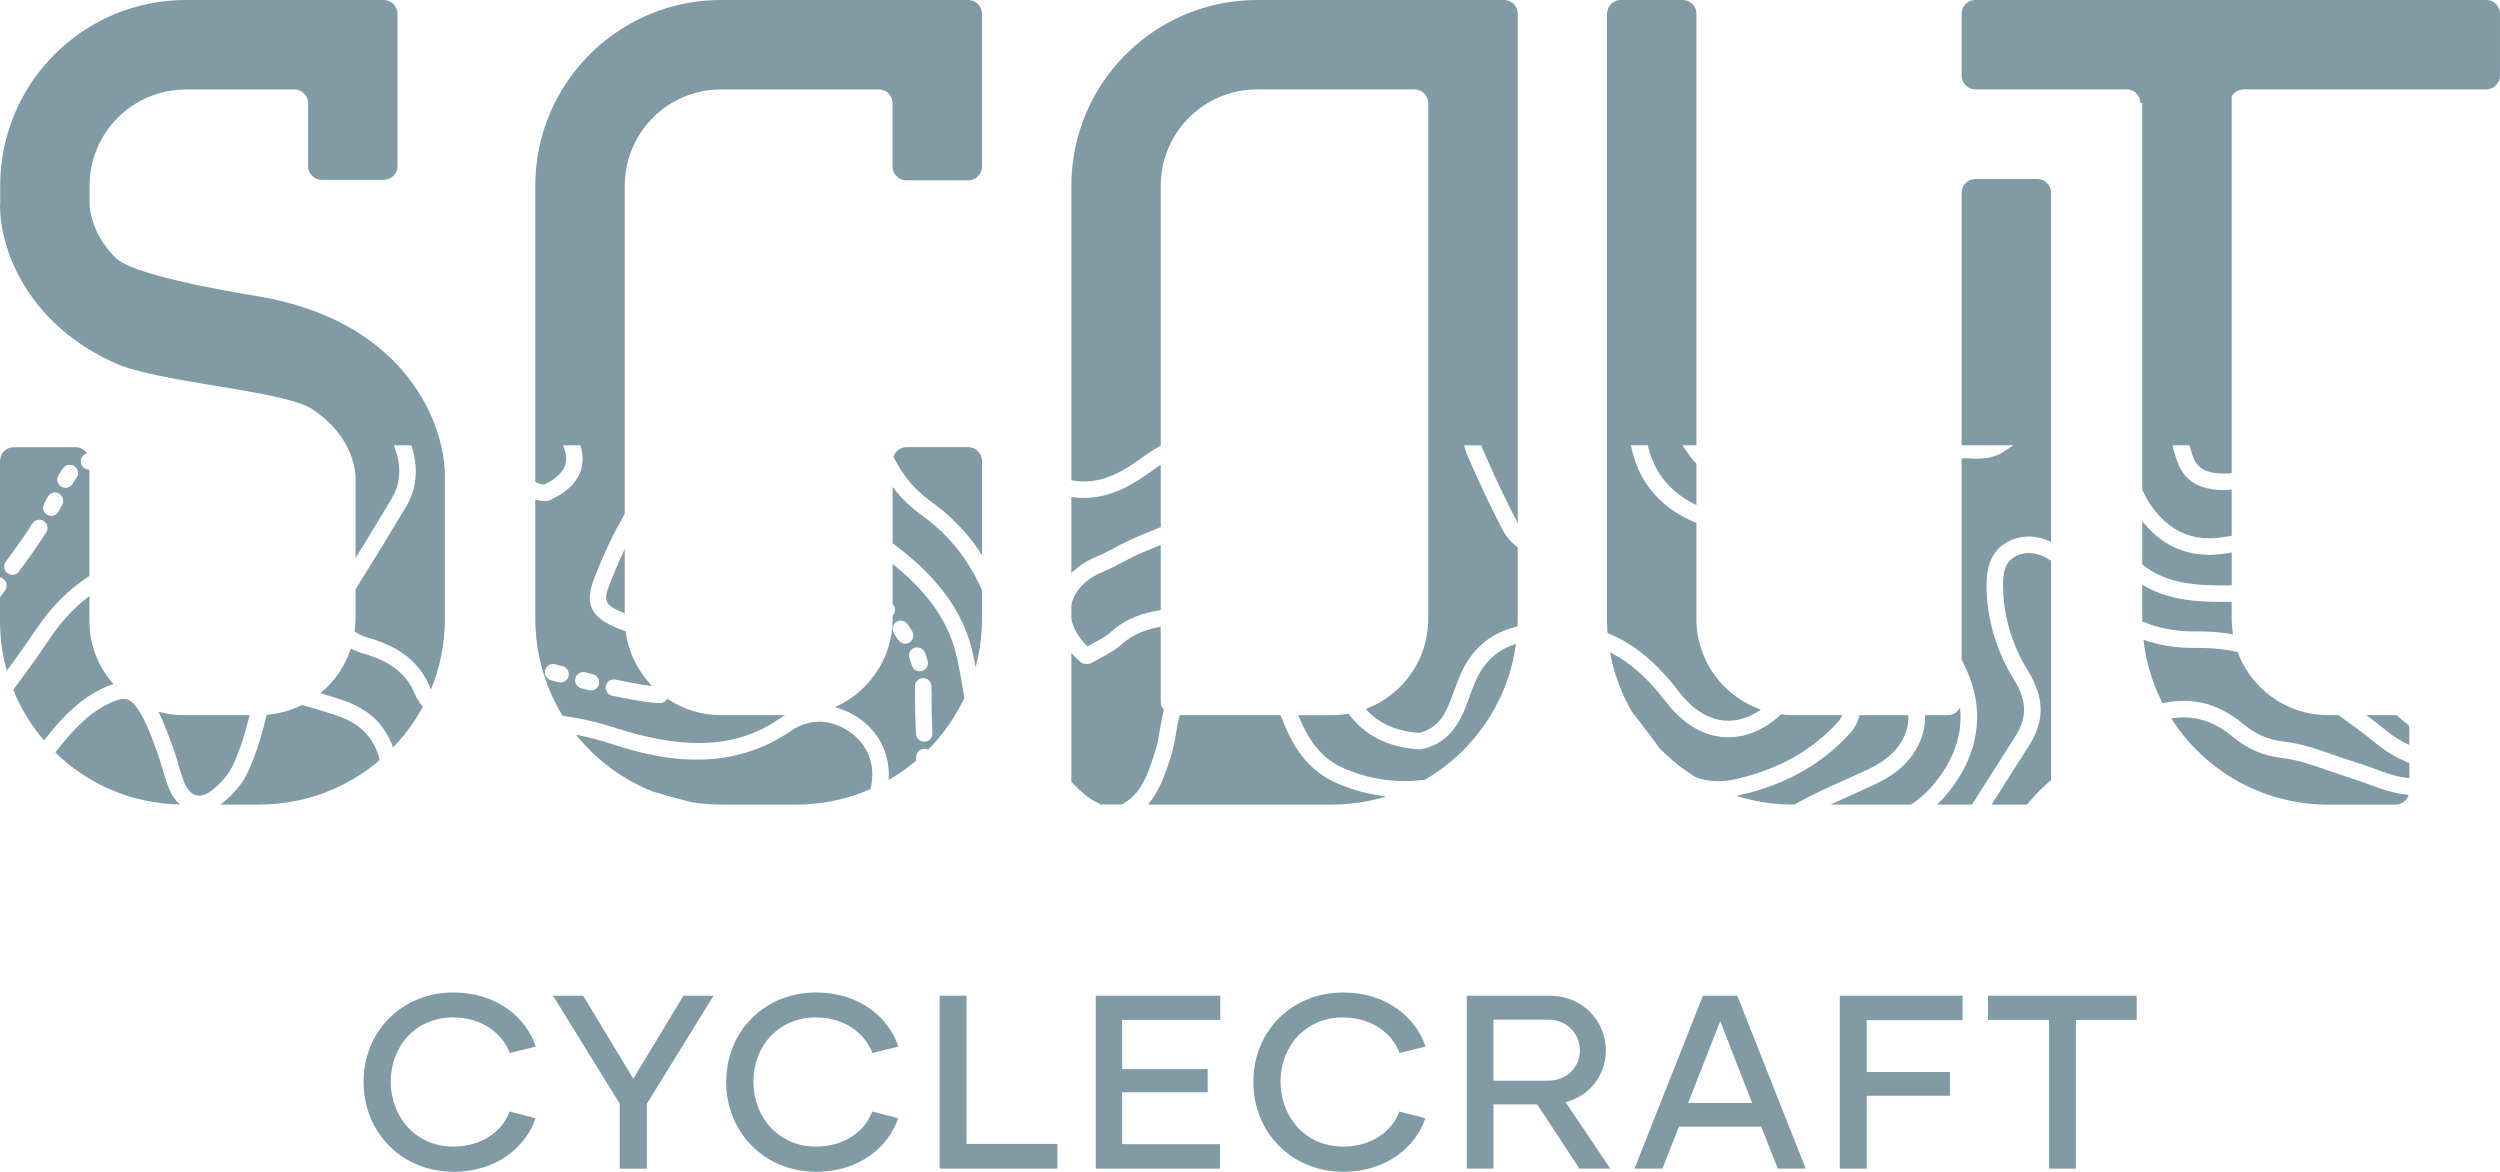 <?xml version="1.0" encoding="UTF-8"?><svg id="Layer_2" xmlns="http://www.w3.org/2000/svg" viewBox="0 0 914.55 428.68"><defs><style>.cls-1{fill:none;}.cls-1,.cls-2{stroke-width:0px;}.cls-2{fill:#809ba6;}</style></defs><g id="Layer_1-2"><polygon class="cls-1" points="617.54 403.47 640.95 403.47 629.29 373.56 617.54 403.47"/><path class="cls-1" d="M499.61,259.34c9.18-3.44,16.54-10.59,20.25-19.62,0-.02.01-.03.02-.05.32-.78.61-1.57.87-2.37.02-.05.04-.1.05-.16.25-.78.47-1.58.67-2.39.03-.13.06-.27.09-.41.17-.74.32-1.5.45-2.26.01-.08.03-.15.04-.23.13-.8.22-1.61.29-2.42.02-.19.03-.38.04-.57.06-.82.1-1.64.1-2.48,0,0,0-.01,0-.02V37.75c0-2.78-2.25-5.03-5.03-5.03h-57.59c-2.43,0-4.81.25-7.1.72-16.06,3.29-28.13,17.49-28.13,34.52v95.05h0v7.01s0,0,0,0v22.82s0,0,0,0v6.49s0,0,0,0v23.83s0,0,0,0v6.11h0v27.32s0,.03,0,.04c0,.31.04.61.09.9.04.19.1.38.16.56.03.09.05.19.09.28.09.24.21.47.34.7.01.02.02.04.03.06.14.24.31.47.49.68,0,0,0,0,0,0,.92,1.1,2.29,1.82,3.84,1.82h57.6c.27,0,.54-.01.8-.02.25,0,.5,0,.75-.02,1.55-.08,3.06-.26,4.55-.53,0,0,.01.01.02.02,2.16-.38,4.25-.95,6.25-1.7,0,0-.02-.02-.03-.03Z"/><path class="cls-1" d="M577.96,384.22c0-5.87-4.52-11.21-11.57-11.21h-20.06v22.32h19.79c7.41,0,11.84-5.24,11.84-11.11Z"/><path class="cls-2" d="M424.63,199.33s0,0,0,0c-2.1.85-4.18,1.72-6.24,2.59l-.88.37c-2.24.95-4.5,2.14-6.68,3.29-2.46,1.3-4.94,2.61-7.54,3.69-6.31,2.61-10.41,7.06-11.38,12.24v4.75c.64,3.56,2.67,7.11,5.94,10.18.7-.39,1.39-.76,2.03-1.11,2.35-1.26,4.75-2.55,6.54-4.17,5.59-5.06,11.78-6.95,18.21-8,0,0,0,0,0,0v-23.83Z"/><path class="cls-2" d="M425.33,259.11s-.02-.04-.03-.06c-.13-.22-.24-.45-.34-.7-.04-.09-.06-.19-.09-.28-.06-.19-.12-.37-.16-.56-.06-.29-.09-.59-.09-.9,0-.01,0-.02,0-.04v-27.32h0c-5.13.94-9.98,2.57-14.17,6.36-2.35,2.13-5.08,3.6-7.72,5.01-1.19.64-2.26,1.22-3.27,1.82-.48.28-1.01.43-1.55.43-.12,0-.24,0-.35-.02-.12.01-.24.02-.36.02-.7,0-1.38-.25-1.92-.7-1.25-1.04-2.35-2.15-3.37-3.29v47.11c2.8,2.89,6.26,6.4,10.48,8.05l-.05.25h8.35l-.05-.19c6.84-3.58,9.2-10.78,11.7-18.42l.21-.64c.82-2.48,1.28-5.24,1.73-7.92.34-2,.68-4,1.16-5.99.12-.48.25-.92.37-1.37,0,0,0,0,0,0-.18-.21-.34-.44-.49-.68Z"/><path class="cls-2" d="M424.63,170.01s0,0,0,0c-1.01.65-2.01,1.33-3.01,2.06-7.14,5.23-15.12,10.07-25.05,10.07-1.05,0-2.13-.05-3.21-.16-.51-.05-.96-.15-1.45-.22v27.86c2.43-2.39,5.46-4.42,9.07-5.92,2.34-.97,4.68-2.21,6.94-3.4,2.34-1.24,4.73-2.5,7.25-3.57l.88-.37c2.81-1.19,5.68-2.39,8.58-3.53,0,0,0,0,0,0v-22.82Z"/><path class="cls-2" d="M468.46,261.61h-36.9c-.08.32-.17.63-.25.97-.44,1.83-.77,3.81-1.07,5.56-.49,2.92-1,5.91-1.96,8.82l-.21.63c-1.83,5.6-3.89,11.86-8.16,16.74h67.34s0,0,0,0c1.05,0,2.08-.03,3.12-.08.32-.01.64-.04.96-.05.74-.04,1.48-.1,2.21-.17.33-.03.67-.06,1-.09.97-.1,1.94-.22,2.9-.37.29-.04.58-.1.88-.15.69-.11,1.37-.23,2.05-.37.44-.09.87-.18,1.31-.27.54-.12,1.09-.24,1.63-.38.44-.11.88-.21,1.32-.33.85-.22,1.69-.46,2.53-.72h0c-6.09-.67-12.03-2.23-17.75-4.69-11.21-4.83-16.6-13.51-20.96-25.05Z"/><path class="cls-2" d="M536.25,273.44s.04-.04.06-.06c.86-.9,1.7-1.82,2.51-2.77.01-.01.03-.03.04-.04,2.05-2.39,3.93-4.93,5.64-7.59.04-.05.07-.11.11-.16,1.69-2.65,3.2-5.43,4.51-8.31.03-.06.06-.13.09-.19,1.31-2.9,2.42-5.9,3.32-9,.01-.04.02-.08.03-.12.35-1.2.66-2.42.94-3.65.01-.05.02-.09.03-.14.43-1.92.78-3.86,1.05-5.84,0,0,0,0,0,0h0c-4.32,1.29-8.45,3.75-11.84,8.34-2.35,3.2-3.88,7.39-5.35,11.45l-.7,1.92c-2.6,7.03-6.57,14.51-16.37,16.76l-.41.07h-.27c-.12,0-.24,0-.36-.01-.12.01-.24.02-.35.02-11.24-.71-20.06-5.31-25.55-13.03,0,0-.01-.01-.02-.02-1.49.26-3.01.45-4.55.53-.25.01-.5.01-.75.02-.27,0-.53.02-.8.02h-12.32c3.67,9.04,8.26,15.81,16.87,19.52,7.06,3.04,14.51,4.58,22.15,4.58,2.4,0,4.83-.19,7.29-.5h0s0,0,0,0c2.77-1.6,5.41-3.4,7.92-5.36.02-.01.03-.02.05-.04,2.49-1.96,4.85-4.09,7.04-6.38Z"/><path class="cls-2" d="M391.91,67.95v107.75c.65.11,1.32.22,2.04.29.87.09,1.75.13,2.6.13,7.76,0,14.21-3.56,21.51-8.91,2.08-1.52,4.19-2.88,6.47-4.16l.1-.05h0v-95.05c0-17.03,12.08-31.23,28.13-34.52,2.29-.47,4.67-.72,7.1-.72h57.59c2.78,0,5.03,2.25,5.03,5.03v188.63s0,.01,0,.02c0,.83-.04,1.66-.1,2.48-.01.19-.03.38-.04.57-.07.81-.16,1.62-.29,2.42-.01.08-.03.15-.04.23-.12.76-.28,1.51-.45,2.26-.03.14-.06.27-.09.41-.2.81-.42,1.6-.67,2.39-.02.05-.04.11-.05.16-.26.8-.55,1.6-.87,2.37,0,.02-.01.03-.02.05-3.71,9.03-11.08,16.18-20.25,19.62,0,0,.02.02.03.03,4.5,5.15,11.2,8.19,19.49,8.71h.11c6.43-1.58,9.29-6.11,11.8-12.91l.68-1.87c1.63-4.48,3.3-9.09,6.17-12.98,4.96-6.73,11.15-9.8,17.25-11.16h0c.04-.92.07-1.85.07-2.78v-26.18s0,0,0,0c-2.35-1.71-4.23-3.85-5.6-6.5-4.48-8.66-8.79-17.79-12.82-27.14-.3-.7-.54-1.38-.73-2.06l-.46-1.61h6.25l.41,1.09c4.05,9.42,8.3,18.42,12.72,26.95.07.14.17.27.24.41,0,0,0,0,0,0V5.03c0-2.78-2.25-5.03-5.03-5.03h-90.31c-4.69,0-9.27.48-13.69,1.38-30.96,6.34-54.26,33.73-54.26,66.57Z"/><path class="cls-2" d="M37.04,252.04c1.64-.8,3.11-1.39,4.47-1.78.01,0,.03,0,.04-.01-3.75-4.17-6.51-9.24-7.88-14.87-.01-.06-.03-.11-.04-.17-.11-.44-.2-.89-.29-1.34-.03-.13-.05-.27-.07-.4-.07-.39-.14-.77-.19-1.16-.03-.21-.05-.43-.08-.64-.04-.32-.08-.65-.12-.97-.03-.31-.05-.62-.07-.93-.02-.24-.04-.48-.05-.73-.03-.56-.04-1.13-.04-1.7v-9.31c-5.4,4.04-10.25,9.23-14.58,15.67-4.34,6.46-8.8,12.69-13.3,18.61.34.84.69,1.67,1.06,2.49.01.03.02.05.04.08,2.24,4.97,5.07,9.61,8.4,13.84.02.03.04.05.06.08.55.7,1.11,1.38,1.69,2.06,5.76-7.32,11.95-14.38,20.97-18.8Z"/><path class="cls-2" d="M32.72,210.72v-38.9c-.09,0-.19-.03-.28-.04-.8-.03-1.54-.37-2.09-.95-.55-.59-.84-1.36-.81-2.17.05-1.4,1.05-2.48,2.35-2.78,0,0,0,0,0,0,0,0,0,0,0,0-.05-.08-.12-.16-.18-.24-.11-.15-.23-.29-.35-.42-.07-.08-.14-.16-.22-.23-.18-.18-.38-.34-.58-.48-.07-.05-.15-.09-.22-.14-.19-.12-.39-.23-.6-.32-.06-.03-.11-.06-.16-.08-.26-.11-.53-.19-.81-.25-.07-.02-.14-.03-.21-.04-.29-.05-.6-.09-.91-.09H5.06c-2.08,0-3.86,1.26-4.64,3.05,0,.01-.01.02-.02.04-.05.11-.07.24-.11.36-.17.51-.29,1.04-.29,1.61h0v42.56l.41.14c.3.11.58.25.82.44.61.45,1.04,1.16,1.16,1.95.12.8-.07,1.6-.55,2.24l-1.85,2.55v8.8h0c0,1.01.03,2.01.08,3.01.01.31.03.63.05.94.04.74.1,1.48.17,2.21.05.51.1,1.02.16,1.53.07.6.14,1.21.23,1.8.08.57.17,1.13.26,1.69.05.27.09.53.14.79.38,2.06.84,4.1,1.4,6.09h0s0,0,0,0c3.6-4.84,7.17-9.89,10.65-15.07,5.67-8.43,12.17-14.89,19.58-19.61ZM21.36,173.95c.56-.98,1.14-1.88,1.71-2.68.58-.79,1.49-1.25,2.45-1.25.64,0,1.26.2,1.77.57,1.34.99,1.64,2.87.67,4.21-.44.61-.9,1.33-1.37,2.15-.53.93-1.53,1.52-2.61,1.52-.52,0-1.03-.14-1.49-.39-.71-.41-1.21-1.06-1.42-1.83-.21-.78-.11-1.59.3-2.29ZM16.14,184.26c.44-.81.87-1.63,1.3-2.46.52-1.01,1.55-1.64,2.68-1.64.47,0,.95.11,1.37.33,1.48.77,2.06,2.59,1.31,4.06-.45.88-.91,1.75-1.38,2.61-.53.97-1.55,1.57-2.65,1.57-.51,0-1.02-.13-1.46-.38-1.44-.79-1.97-2.62-1.18-4.08ZM4.53,210.27c-.65,0-1.27-.21-1.79-.59-1.33-.98-1.61-2.87-.63-4.2,3.76-5.1,6.85-9.43,9.74-13.97.55-.87,1.5-1.39,2.54-1.39.58,0,1.14.17,1.63.48.67.43,1.14,1.1,1.31,1.89.17.79.03,1.59-.41,2.27-2.97,4.66-6.13,9.09-9.97,14.29-.56.77-1.47,1.23-2.43,1.23Z"/><path class="cls-2" d="M59.4,281.11c-.61-2.08-1.22-4.16-1.95-6.11l-.86-2.29c-1.53-4.14-3.12-8.42-5.34-12.04-2.55-4.14-4.21-4.99-5.92-4.99-1.39,0-3.19.56-5.65,1.76-8.18,4-14,10.88-19.45,17.84,11.8,11.51,27.84,18.69,45.55,19.01-1.64-1.45-3-3.42-3.96-5.8-.99-2.45-1.72-4.96-2.43-7.39Z"/><path class="cls-2" d="M90.45,282.92c-2.29,4.84-6.29,8.64-9.25,10.98-.21.16-.43.28-.64.43h14.25s.01,0,.02,0c1.11,0,2.21-.03,3.3-.08.38-.02.76-.05,1.14-.08.71-.05,1.43-.09,2.14-.16.46-.04.91-.1,1.37-.16.62-.07,1.24-.15,1.85-.24.5-.07.99-.15,1.48-.24.56-.09,1.12-.19,1.68-.3.52-.1,1.05-.21,1.56-.32.51-.11,1.02-.23,1.52-.35.55-.13,1.1-.27,1.64-.42.45-.12.9-.25,1.35-.38.58-.17,1.17-.34,1.74-.53.37-.12.74-.25,1.11-.37.64-.22,1.28-.44,1.91-.67.21-.08.41-.16.61-.24,4.41-1.7,8.6-3.85,12.52-6.39.06-.04.11-.07.17-.11.76-.5,1.52-1.01,2.26-1.54.07-.05.13-.09.2-.14.74-.53,1.47-1.08,2.19-1.64.05-.04.1-.08.15-.12.74-.58,1.47-1.18,2.18-1.79,0,0,0,0,0,0,0,0,0,0,0,0-1.89-7.91-6.98-13.33-15.17-16.11-4.17-1.41-8.56-2.75-13.2-4.04-.01,0-.03,0-.04-.01-3.95,1.97-8.31,3.22-12.93,3.58,0,0,0,.01,0,.02-.15.54-.31,1.12-.46,1.76-1.86,7.69-4.04,14.12-6.65,19.66Z"/><path class="cls-2" d="M63.09,272.89c.81,2.14,1.45,4.32,2.06,6.42.7,2.39,1.4,4.77,2.27,6.94,1.02,2.54,2.56,4.2,4.33,4.67.38.1.77.15,1.16.15,1.41,0,2.98-.66,4.56-1.9,3.47-2.74,6.14-5.88,7.54-8.82,2.44-5.17,4.48-11.22,6.24-18.51.02-.08.04-.15.06-.23h-24.31c-.75,0-1.5-.03-2.23-.08-.07,0-.15-.01-.22-.02-2.26-.17-4.46-.57-6.58-1.15,0,.01.01.02.02.04,1.69,3.32,3,6.81,4.26,10.21l.85,2.27Z"/><path class="cls-2" d="M157.3,251.46c.1.25.24.5.37.75,0,0,0,0,0,0,0-.01,0-.02.01-.03.81-1.98,1.54-4,2.16-6.07,0-.01,0-.03.01-.04.31-1.02.6-2.05.86-3.09.02-.07.03-.15.05-.22.24-.98.47-1.97.67-2.98.04-.18.06-.36.09-.53.17-.9.34-1.81.48-2.72.05-.34.09-.69.13-1.03.1-.76.21-1.52.28-2.28.06-.61.09-1.22.14-1.83.04-.52.09-1.03.12-1.55.06-1.14.09-2.29.09-3.45v-54h-.04c-.59-13.9-8.48-36.49-32.68-51.29-4.83-2.95-10.3-5.6-16.5-7.8-5.78-2.05-12.17-3.73-19.26-4.91-15.75-2.63-45.83-8.12-51.83-13.94-7.16-6.95-9.03-14.37-9.51-17.92-.12-.89-.16-1.55-.17-1.88v-6.68c0-19.46,15.77-35.23,35.23-35.23h39.68c2.78,0,5.03,2.25,5.03,5.03v22.99c0,2.78,2.25,5.03,5.03,5.03h22.65c2.78,0,5.03-2.25,5.03-5.03V5.03c0-2.78-2.25-5.03-5.03-5.03h-72.4C30.48,0,.06,30.42.06,67.95v6.97H0c0,.52,0,1.05.02,1.59,0,.28.02.56.04.85.68,13.96,8.82,36.04,32.72,50.59,2.98,1.82,6.2,3.52,9.69,5.07,7.45,3.31,23.4,5.95,33.39,7.62,10.81,1.8,31.83,4.96,37.7,8.64,12.8,8.02,15.66,18.56,16.31,23.1.13.9.17,1.55.19,1.92v29.88c4.13-6.68,8.47-13.82,13.3-21.9,2.83-4.72,3.44-10.14,1.83-16.09-.15-.56-.33-1.1-.51-1.62l-.6-1.68h6.4s.47,1.53.53,1.73c2.06,7.58,1.22,14.57-2.48,20.76-6.93,11.58-12.82,21.2-18.47,30.19v10.81s0,.02,0,.02c0,1.58-.14,3.12-.34,4.65,0,0,.02.01.03.02,1.32.89,3.01,1.65,5.08,2.26,11.76,3.45,18.7,9.04,22.49,18.13Z"/><path class="cls-2" d="M143.8,273.44s0,0,0,0c0,0,0,0,0,0,1.51-1.58,2.95-3.23,4.31-4.94.13-.17.26-.33.39-.5.39-.5.78-1.01,1.15-1.52.18-.25.36-.51.54-.76.53-.74,1.04-1.49,1.54-2.25.28-.42.55-.85.82-1.28.23-.37.46-.75.68-1.12.31-.53.62-1.06.92-1.6.16-.29.33-.58.49-.87,0,0,0,0,0,0h0c-1.09-1.47-2.16-3.01-2.91-4.81-3.03-7.26-8.77-11.78-18.63-14.67-1.78-.52-3.36-1.16-4.78-1.89,0,0,0,0,0,0-1.29,3.99-3.27,7.68-5.8,10.91-.05.07-.11.14-.16.21-.95,1.2-1.99,2.33-3.09,3.39-.12.12-.25.24-.38.36-.54.51-1.1,1.01-1.67,1.48h0c2.9.87,5.72,1.75,8.45,2.68,9.2,3.12,15.24,8.92,18.13,17.2Z"/><path class="cls-2" d="M636.34,290.9c-.41.09-.81.13-1.22.21.6.19,1.2.36,1.8.54.34.1.69.2,1.03.29.57.16,1.14.3,1.72.44.41.1.83.19,1.24.29.54.12,1.07.24,1.61.35.89.18,1.79.34,2.69.48.38.06.77.11,1.16.16.65.09,1.3.18,1.96.25.4.04.8.08,1.2.12.69.06,1.39.12,2.08.16.35.02.69.05,1.04.06,1.04.05,2.08.08,3.13.08,0,0,0,0,.01,0h.66l.3-.17c5.58-3.2,11.42-5.86,17.92-8.75,2.7-1.2,5.32-2.37,7.88-3.57,5.3-2.48,11.13-5.93,14.14-12.67,1.11-2.48,1.55-4.98,1.37-7.56h-17.84c-.48,2.34-1.6,4.51-3.37,6.5-10.12,11.33-23.75,19-40.52,22.79Z"/><path class="cls-2" d="M717.6,70.52v92.37h18.91l-3.44,2.3c-2.6,1.74-5.9,2.62-9.8,2.62-.7,0-1.42-.03-2.16-.08-.69-.06-1.39-.07-2.1-.07-.47,0-.95.01-1.42.02v73.59c.25.5.5,1.02.75,1.51,6.89,13.53,6.55,27.49-.96,40.35-2.52,4.31-5.47,8.04-8.77,11.2h12.78c3.69-5.82,7.37-11.6,11-17.29l4.82-7.57c4.48-7.04,4.32-13.13-.55-21.04-6.17-10.03-9.51-20.98-9.92-32.56-.21-6.17.5-14.78,9.1-18.32,2.05-.85,4.19-1.28,6.35-1.28,2.66,0,5.4.68,8.12,1.96h0v-127.71c0-2.78-2.25-5.03-5.03-5.03h-22.65c-2.78,0-5.03,2.25-5.03,5.03Z"/><path class="cls-2" d="M738.14,203.12c-4.76,1.96-5.59,6.43-5.37,12.54.37,10.53,3.41,20.49,9.03,29.61,6.11,9.92,6.27,18.39.5,27.44,0,0-9.59,15.05-13.76,21.62h12.97c2.69-3.28,5.64-6.29,8.81-8.98,0,0,0,0,0,0v-80.23s0,0,0,0c-2.28-1.5-5.11-2.81-8.13-2.81-1.38,0-2.74.27-4.05.81Z"/><path class="cls-2" d="M702.21,271.63c-3.82,8.55-10.78,12.72-17.09,15.67-2.61,1.22-5.3,2.42-7.9,3.58-2.34,1.04-4.94,2.21-7.58,3.45h29.41l.2-.13c5.03-3.27,9.38-8.02,12.94-14.1,3.98-6.82,5.6-14.01,4.85-21.25,0,0,0,0,0,0-.29.57-.69,1.08-1.17,1.5-.07.06-.14.12-.22.18-.13.1-.26.2-.39.29-.21.13-.43.25-.65.36-.09.04-.18.07-.27.1-.19.07-.39.14-.6.19-.09.02-.18.04-.27.06-.29.05-.59.09-.9.09,0,0,0,0,0,0h-8.39c.16,3.36-.48,6.68-1.97,10.02Z"/><path class="cls-2" d="M632.26,269.71c-8.46,0-16.4-4.54-22.97-13.13-6.47-8.47-13.12-14.36-20.3-17.94,1.42,7.78,4.16,15.09,7.98,21.7.81,1.05,1.61,2.11,2.42,3.15l.69.88c2.31,2.98,4.67,6.06,6.92,9.24,0,0,.01.02.02.03.5.51,1,1.02,1.51,1.51.01.01.03.03.04.04.91.88,1.84,1.73,2.8,2.56.17.15.34.29.5.44.44.37.88.74,1.33,1.1.33.27.67.53,1,.79.56.44,1.13.86,1.71,1.28.45.33.91.66,1.37.97.32.22.65.44.97.66.7.46,1.4.92,2.11,1.35.02.01.04.03.06.04,2.53.9,5.2,1.39,8.03,1.39,2.11,0,4.31-.26,6.55-.76,15.53-3.51,28.1-10.55,37.36-20.93.71-.79,1.22-1.62,1.56-2.48h-18.12c-1.44,0-2.85-.11-4.24-.28,0,0-.01,0-.02.01-5.59,5.29-12.24,8.28-18.96,8.36h-.34Z"/><path class="cls-2" d="M587.86,5.03v221.35c0,.06,0,.11,0,.17,0,.87.03,1.74.07,2.6.04.82.09,1.64.15,2.45,9.4,3.71,17.87,10.69,25.99,21.31,5.38,7.05,11.69,10.77,18.22,10.77,4.11-.05,8.14-1.5,11.84-4.07.01,0,.02-.01.03-.02-8.58-3.01-15.64-9.23-19.74-17.22,0,0,0,0,0-.01-.2-.39-.4-.79-.58-1.19,0-.02-.02-.04-.02-.05-.5-1.09-.95-2.21-1.34-3.35-.06-.18-.13-.37-.19-.55-.09-.27-.17-.55-.26-.83-.07-.24-.14-.47-.2-.71-.07-.25-.14-.5-.2-.76-.08-.31-.15-.63-.22-.95-.04-.19-.09-.38-.13-.57-.1-.49-.19-.99-.27-1.5-.03-.19-.05-.38-.08-.57-.05-.35-.09-.7-.13-1.05-.02-.2-.04-.41-.06-.61-.03-.36-.06-.72-.08-1.09-.01-.18-.02-.37-.03-.55-.02-.52-.04-1.04-.04-1.57,0-.02,0-.05,0-.07v-35.09s0,0,0,0c-12.55-5.02-20.73-14.22-23.62-26.86l-.35-1.54h6.17l.24.95c2.39,9.47,8.44,16.61,17.56,20.93,0,0,0,0,0,0v-15.15s0,0,0,0c-.74-.73-1.44-1.54-2.11-2.43-.57-.76-1.12-1.55-1.65-2.34l-1.3-1.96h5.06V5.03c0-2.78-2.25-5.03-5.03-5.03h-22.65c-2.78,0-5.03,2.25-5.03,5.03Z"/><path class="cls-2" d="M914.54,4.93c-.04-2.04-1.29-3.78-3.06-4.54-.6-.25-1.26-.4-1.96-.4h-186.9c-.35,0-.69.04-1.01.1-2.29.47-4.02,2.5-4.02,4.93v22.65c0,2.78,2.25,5.03,5.03,5.03h55.36c2.78,0,5.03,2.25,5.03,5.03h.67v141.38c1.74,4.04,4.38,8.09,8.36,11.68,4.5,4.06,9.95,6.13,16.19,6.13,1.71,0,3.51-.15,5.34-.46.94-.16,1.88-.32,2.83-.49,0,0,0,0,0,0v-16.84h0c-.94.07-1.89.15-2.76.15-8.14,0-13.62-2.83-16.28-8.42-.87-1.83-1.6-3.93-2.23-6.42l-.39-1.56h6.2l.25.93c.47,1.73,1,3.19,1.6,4.47,1.6,3.35,5.14,4.98,10.84,4.98.86,0,1.81-.08,2.76-.15h0V35.28c.76-1.33,2.09-2.3,3.67-2.52.23-.03.46-.05.69-.05h88.76c2.78,0,5.03-2.25,5.03-5.03V5.03h0s0-.07-.01-.1Z"/><path class="cls-2" d="M802.61,237.02c-6.76,0-12.92-1-18.49-2.98.93,8.28,3.35,16.11,6.99,23.22,2.58-.57,5.14-.89,7.63-.89,7.72,0,14.94,2.75,21.47,8.17,4.92,4.08,9.52,6.11,15.39,6.77,6.3.71,12.34,2.83,18.19,4.89,2.72.95,5.3,1.86,7.86,2.62,2.29.69,4.56,1.52,6.74,2.33,4.07,1.5,8.68,3.19,13.01,3.52h0v-5.53h0s-.47-.19-.47-.19c-4.26-1.73-8.15-4.03-11.55-6.85-4.46-3.68-9.23-7.11-13.85-10.43-.03-.02-.06-.04-.09-.07h-3.8c-.85,0-1.69-.04-2.52-.1-.18-.01-.37-.03-.55-.04-.82-.07-1.64-.16-2.45-.29-.07-.01-.15-.03-.22-.04-.78-.13-1.54-.28-2.3-.46-.12-.03-.24-.05-.36-.08-.82-.2-1.62-.43-2.42-.68-.05-.02-.1-.04-.16-.05-10.21-3.35-18.36-11.26-22.06-21.32-.02,0-.03,0-.05,0-4.32-1.01-8.94-1.52-13.98-1.52h-1.96Z"/><path class="cls-2" d="M881.39,272.54s0,0,0,0v-5.89c0-.27-.03-.53-.08-.78-.03-.18-.07-.36-.12-.54,0,0,0,0,0,0h0s-.57-.44-.57-.44c-1.26-.98-2.54-2.05-3.87-3.23t0,0c-.13-.01-.26-.04-.39-.04h-10.69,0c2.57,1.91,5.11,3.84,7.54,5.86,2.41,1.99,5.17,3.68,8.18,5.07Z"/><path class="cls-2" d="M859.91,284.6c-2.7-.81-5.39-1.75-8-2.66-5.65-1.98-11.37-3.99-17-4.63-7.12-.81-12.67-3.24-18.56-8.12-5.41-4.5-11.35-6.78-17.63-6.78-1.45,0-2.95.14-4.46.38,2.97,4.67,6.49,8.95,10.48,12.75.1.1.2.19.3.29,1.39,1.31,2.84,2.57,4.34,3.76.2.16.41.32.62.49.81.63,1.63,1.23,2.46,1.82.22.15.43.31.65.46.44.3.89.6,1.33.89.33.22.67.43,1,.64.61.38,1.22.76,1.84,1.12.46.27.92.54,1.39.8.4.22.8.44,1.2.65.51.27,1.02.53,1.54.79.48.24.96.47,1.45.7.58.27,1.16.53,1.75.79.35.15.7.3,1.05.45.79.33,1.6.65,2.41.95.26.09.52.18.77.27.68.24,1.36.47,2.04.69.29.09.58.19.88.28.87.27,1.76.52,2.64.75.24.06.49.12.73.18.77.19,1.54.37,2.32.54.23.05.46.1.69.15.94.19,1.89.36,2.84.51.24.04.48.07.72.11.88.13,1.76.24,2.65.34.14.01.28.03.42.05,1,.1,2,.17,3.01.23.24.01.48.02.72.04,1.03.05,2.06.08,3.1.08,0,0,0,0,0,0h24.73s0,0,0,0c.32,0,.63-.04.93-.09.11-.02.21-.05.32-.08.19-.05.37-.1.54-.17.13-.05.25-.11.38-.17.13-.06.26-.13.39-.21.14-.08.28-.17.41-.27.07-.05.14-.11.21-.17.76-.63,1.34-1.48,1.63-2.46,0,0,0,0,0,0h0c-5.19-.33-10.3-2.21-14.81-3.88-2.17-.8-4.35-1.6-6.44-2.23Z"/><path class="cls-2" d="M808.22,202.96c-7.76,0-14.56-2.59-20.21-7.68-1.59-1.44-3-3.01-4.32-4.65v15.84c7.68,6.33,17.46,7.46,25.5,7.64.97.02,1.95.03,2.92.03h3.69c.2,0,.4,0,.61,0h0v-12.03h0c-.71.12-1.42.25-1.84.32-2.17.36-4.3.54-6.34.54Z"/><path class="cls-2" d="M812.1,220.16c-1.02,0-2.05,0-3.06-.03-7.84-.18-17.17-1.2-25.36-6.25v12.49c0,.31.02.62.02.94,5.54,2.41,11.79,3.68,18.8,3.68h2.03c4.37-.01,8.44.36,12.32,1.05.01,0,.03,0,.04,0-.23-1.39-.39-2.79-.46-4.22,0-.14,0-.29-.01-.43-.01-.34-.03-.68-.03-1.02v-6.22h0c-.19,0-.38,0-.57,0h-3.72Z"/><path class="cls-2" d="M326.8,167.07c3.63,7.14,7.95,12.26,14.02,16.6,7.43,5.31,13.58,11.8,18.43,19.42,0,0,0,0,0,0v-34.48c0-2.78-2.25-5.03-5.03-5.03h-22.65c-.32,0-.62.04-.92.09-.11.02-.21.05-.31.08-.18.05-.37.1-.54.17-.13.05-.25.1-.37.16-.13.06-.26.13-.38.21-.14.08-.28.16-.41.26-.05.04-.1.09-.16.13-.77.61-1.35,1.44-1.67,2.39Z"/><path class="cls-2" d="M337.31,188.57c-4.26-3.05-7.76-6.43-10.78-10.47v20.63c16.76,12.4,26.14,25.35,29.41,40.59.33,1.55.66,3.13.97,4.72,0,0,0,0,0,0,0,0,0,0,0,0,.15-.57.29-1.15.43-1.73.08-.33.15-.66.23-1,.18-.78.34-1.57.49-2.36.1-.54.2-1.08.29-1.62.07-.44.14-.89.2-1.33.1-.67.18-1.34.26-2.01.03-.28.07-.56.1-.85.09-.95.16-1.9.22-2.86.02-.27.03-.55.04-.82.05-1.02.08-2.05.08-3.08v-10.43s0,0,0,0c-4.92-11.27-12.25-20.44-21.94-27.37Z"/><path class="cls-2" d="M317.5,275.62c-2.36-5.22-7.14-9.2-13.12-10.94-1.54-.44-3.12-.67-4.69-.67-3.57,0-7.14,1.17-10.35,3.37-10.13,6.97-21.68,10.51-34.34,10.51s-23.69-3.27-31.3-5.74c-4.58-1.48-8.89-2.6-13.01-3.39.46.57.92,1.13,1.4,1.69,0,0,0,0,0,.01,1.42,1.66,2.92,3.26,4.49,4.77.02.02.03.03.05.05,1.56,1.51,3.2,2.94,4.91,4.3.01,0,.02.02.04.03,5.15,4.09,10.92,7.45,17.13,9.92,4.5,1.36,9.23,2.66,14.17,3.92,0,0,0,0,0,0,0,0,0,0,0,0,.65.11,1.31.19,1.97.28.37.05.75.1,1.13.14.57.07,1.13.12,1.7.17.55.05,1.11.09,1.67.13.44.03.88.06,1.32.08,1.04.05,2.08.08,3.12.08h27.51s0,0,0,0c1.19,0,2.38-.03,3.55-.09.26-.01.52-.04.78-.06.92-.06,1.84-.12,2.75-.22.23-.02.46-.06.69-.09.94-.11,1.88-.22,2.81-.37.16-.03.33-.06.49-.09.99-.16,1.98-.34,2.96-.55.1-.02.19-.05.29-.07,1.04-.23,2.08-.47,3.11-.74.04-.01.08-.02.12-.03,1.08-.29,2.15-.6,3.21-.94,0,0,0,0,0,0,2.18-.7,4.31-1.51,6.39-2.41,0,0,0,0,0,0h0c1.14-4.65.84-9.09-.95-13.05Z"/><path class="cls-2" d="M228.45,224.36s.07.02.1.04c0,0,0,0,0,0v-23.54s0,0,0,0c-2.15,4.47-3.96,8.85-5.41,12.51-2.63,6.64-1.94,8.08,5.31,11Z"/><path class="cls-2" d="M338.17,273.91c.5.02.94.15,1.34.35,1.12-1.13,2.2-2.31,3.24-3.52.24-.28.49-.55.72-.83.4-.48.78-.97,1.17-1.46.24-.31.49-.61.73-.92.38-.5.75-1.01,1.11-1.52.22-.31.45-.62.67-.94.36-.53.72-1.06,1.07-1.59.2-.31.4-.61.59-.92.35-.56.7-1.12,1.03-1.69.17-.29.33-.58.5-.86.34-.6.68-1.21,1.01-1.82.13-.24.25-.48.37-.72.35-.67.69-1.35,1.02-2.04,0,0,0,0,0-.01,0,0,0,0,0,0-.7-5.11-1.67-10.08-2.69-14.83-2.71-12.63-10.24-23.64-23.52-34.27v14.67l.1.1c1.1,1.21,1.03,3.04-.1,4.17v1.12s0,.01,0,.02c0,.8-.04,1.59-.09,2.37-.01.2-.03.4-.05.61-.06.76-.15,1.52-.26,2.27,0,.02,0,.05,0,.07-.12.78-.27,1.54-.44,2.3-.04.18-.08.36-.12.54-.18.74-.37,1.47-.59,2.18,0,.02,0,.03-.01.05-.23.75-.49,1.49-.77,2.21-.06.14-.11.29-.17.43-.58,1.46-1.26,2.88-2.03,4.23-.05.1-.11.19-.17.29-.8,1.39-1.69,2.72-2.67,3.98-.04.05-.07.09-.11.14-1.02,1.3-2.12,2.52-3.3,3.66,0,0,0,0-.01.01-3.02,2.91-6.56,5.28-10.47,6.97,0,0,0,0,.01,0,.26.06.53.09.78.17,7.67,2.23,13.83,7.42,16.93,14.24,1.73,3.81,2.38,7.94,2.05,12.22h0s0,0,0,0c.88-.5,1.75-1.03,2.6-1.57.02,0,.03-.02.05-.03.84-.53,1.67-1.08,2.48-1.65.04-.03.08-.06.13-.09.79-.55,1.57-1.13,2.34-1.71.06-.04.11-.09.17-.13.76-.59,1.51-1.19,2.25-1.81,0,0,0,0,0,0,0,0,0,0,0,0,.03-.51.08-1.01.1-1.54.06-1.62,1.39-2.89,3.01-2.89ZM328.61,234.12l-1.58-2.41c-.9-1.39-.51-3.25.86-4.16.52-.33,1.08-.5,1.66-.5,1.02,0,1.97.51,2.52,1.37l1.56,2.38c.91,1.37.55,3.24-.83,4.17-.5.34-1.08.51-1.68.51-1.02,0-1.96-.51-2.52-1.36ZM333.56,243.37c-.23-.83-.51-1.64-.82-2.4-.3-.73-.3-1.55.01-2.3.31-.74.89-1.32,1.64-1.62l.44-.18s.62-.04.62-.04c1.31,0,2.4.74,2.86,1.88.4.98.75,2,1.04,3.04.22.76.12,1.58-.27,2.28-.4.71-1.04,1.21-1.81,1.43l-.14.04-.33.06-.32.02h-.03c-1.34,0-2.54-.9-2.9-2.19ZM334.99,266.06c-.11-2.65-.23-5.39-.23-8.1l.02-3.05c0-1.39-.02-2.6-.07-3.7-.08-1.65,1.2-3.07,2.86-3.15h0c1.77,0,3.09,1.26,3.16,2.88.06,1.17.08,2.48.08,3.97l-.02,3.06c0,2.6.12,5.37.22,7.81l.1,2.41c.07,1.66-1.23,3.06-2.89,3.13h-.05c-1.69,0-3.02-1.25-3.08-2.9l-.1-2.36Z"/><path class="cls-2" d="M225.57,266.42c11.06,3.58,21.15,5.39,29.98,5.39,14.83,0,24.03-5.02,30.38-9.4.41-.28.83-.54,1.26-.8,0,0,0,0,0,0h-23.4c-.81,0-1.61-.04-2.41-.09-.2-.01-.39-.03-.59-.04-1.59-.13-3.15-.37-4.68-.71-.18-.04-.36-.08-.53-.12-1.53-.36-3.01-.83-4.46-1.38-.15-.06-.31-.12-.46-.18-1.44-.58-2.84-1.25-4.18-2.01-.13-.07-.26-.15-.39-.23-.67-.39-1.32-.79-1.96-1.22,0,0,0,0,0,0-.52.91-1.47,1.55-2.58,1.55h-.03c-1.54-.03-3.09-.16-4.63-.36-4.05-.54-8.29-1.3-12.98-2.32-1.62-.36-2.65-1.96-2.3-3.58.29-1.37,1.53-2.37,2.94-2.37l.39.02.25.04c4.51.98,8.59,1.71,12.49,2.23.27.04.54.03.81.06,0,0,.01,0,.02,0-5.17-5.33-8.65-12.28-9.64-20.02,0,0-.02,0-.02,0-.89-.27-1.78-.57-2.65-.92-10.26-4.13-12.53-9.06-8.66-18.82,2.28-5.74,5.41-13.23,9.4-20.22.59-1.02,1.11-2.03,1.61-3.04t0,0v-119.93c0-19.46,15.77-35.23,35.23-35.23h57.71c2.78,0,5.03,2.25,5.03,5.03v23.2c0,2.78,2.25,5.03,5.03,5.03h22.65c2.78,0,5.03-2.25,5.03-5.03V5.03c0-2.78-2.25-5.03-5.03-5.03h-90.43c-5.77,0-11.38.73-16.73,2.08-.08.02-.17.04-.25.06-29.31,7.54-50.97,34.15-50.97,65.81v108.31c.96.54,2.04.92,3.25,1.02,4.46-2.12,7.09-4.69,7.83-7.64.38-1.51.26-3.23-.34-5.11l-.53-1.64h6.33l.24.95c.66,2.59.71,5.03.15,7.27-1.24,4.96-5.2,8.98-11.78,11.94-.38.17-.81.27-1.24.27-.12,0-.24,0-.36-.02-.12.01-.24.02-.36.02-1.12-.07-2.18-.28-3.19-.56v43.62s0,.02,0,.02c0,1.03.03,2.06.08,3.08.01.29.03.57.05.86.05.86.11,1.71.2,2.56.02.18.03.37.05.55.1.99.23,1.97.37,2.94.04.29.09.58.14.87.12.74.25,1.48.4,2.22.06.28.11.57.17.85.19.92.4,1.84.63,2.75.08.31.16.61.24.91.18.65.36,1.3.55,1.95.11.35.21.71.32,1.06.27.84.54,1.67.84,2.49.12.33.25.66.38.99.22.58.45,1.15.68,1.73.16.4.33.79.5,1.18.24.54.48,1.08.73,1.61.25.55.52,1.09.78,1.63.27.53.53,1.06.81,1.59.22.41.44.82.67,1.22.24.44.49.87.75,1.3.23.38.45.77.68,1.15,6.15.75,12.66,2.24,19.71,4.53ZM210.48,248.11c.34-1.33,1.54-2.26,2.92-2.26h.14l.33.03,3.04.77c1.61.41,2.59,2.04,2.19,3.65-.34,1.35-1.54,2.29-2.92,2.29h-.3l-.38-.08-2.84-.72c-1.62-.42-2.6-2.07-2.18-3.67ZM201.53,248.83c-1.6-.43-2.56-2.08-2.14-3.68.35-1.32,1.55-2.25,2.91-2.25l.44.03.29.06,2.82.75c.78.21,1.43.71,1.83,1.4.4.7.51,1.51.3,2.29-.34,1.31-1.54,2.23-2.9,2.23h-.33l-.41-.09-2.82-.75Z"/><path class="cls-2" d="M165.89,372.2c10.48,0,17.98,5.96,20.6,13.01l9.49-2.35c-3.34-10.39-14.1-19.79-30.09-19.79-18.8,0-32.89,14.1-32.89,32.71s14.1,32.89,32.98,32.89c15.81,0,26.57-9.31,29.91-19.61l-9.49-2.44c-2.53,7.14-10.12,12.83-20.51,12.83-13.92,0-22.95-10.94-22.95-23.77s9.04-23.5,22.95-23.5Z"/><polygon class="cls-2" points="231.67 394.61 213.33 364.25 202.3 364.25 226.7 403.74 226.7 427.51 236.65 427.51 236.65 403.74 261.04 364.25 250.02 364.25 231.67 394.61"/><path class="cls-2" d="M298.55,372.2c10.48,0,17.98,5.96,20.6,13.01l9.49-2.35c-3.34-10.39-14.1-19.79-30.09-19.79-18.8,0-32.89,14.1-32.89,32.71s14.1,32.89,32.98,32.89c15.81,0,26.57-9.31,29.91-19.61l-9.49-2.44c-2.53,7.14-10.12,12.83-20.51,12.83-13.92,0-22.95-10.94-22.95-23.77s9.04-23.5,22.95-23.5Z"/><polygon class="cls-2" points="353.58 364.25 343.73 364.25 343.73 427.51 386.84 427.51 386.84 418.47 353.58 418.47 353.58 364.25"/><polygon class="cls-2" points="400.84 427.51 446.3 427.51 446.3 418.56 410.51 418.56 410.51 399.58 441.78 399.58 441.78 391.09 410.51 391.09 410.51 373.11 446.39 373.11 446.39 364.25 400.84 364.25 400.84 427.51"/><path class="cls-2" d="M491.39,372.2c10.48,0,17.98,5.96,20.6,13.01l9.49-2.35c-3.34-10.39-14.1-19.79-30.09-19.79-18.8,0-32.89,14.1-32.89,32.71s14.1,32.89,32.98,32.89c15.81,0,26.57-9.31,29.91-19.61l-9.49-2.44c-2.53,7.14-10.12,12.83-20.51,12.83-13.92,0-22.95-10.94-22.95-23.77s9.04-23.5,22.95-23.5Z"/><path class="cls-2" d="M587.45,384.22c0-9.67-7.41-19.97-20.78-19.97h-30.09v63.26h9.76v-23.5h16l15.45,23.5h11.3l-16.36-24.31c9.58-2.53,14.73-10.66,14.73-18.98ZM546.33,395.34v-22.32h20.06c7.05,0,11.57,5.33,11.57,11.21s-4.43,11.11-11.84,11.11h-19.79Z"/><path class="cls-2" d="M622.96,364.25l-25.03,63.26h10.21l6.06-15.36h30.09l6.06,15.36h10.21l-25.03-63.26h-12.56ZM617.54,403.47l11.75-29.91,11.66,29.91h-23.41Z"/><polygon class="cls-2" points="673.03 427.51 682.88 427.51 682.88 400.85 713.33 400.85 713.33 392.17 682.88 392.17 682.88 373.2 717.94 373.2 717.94 364.25 673.03 364.25 673.03 427.51"/><polygon class="cls-2" points="727.25 373.11 749.57 373.11 749.57 427.51 759.42 427.51 759.42 373.11 781.65 373.11 781.65 364.25 727.25 364.25 727.25 373.11"/></g></svg>